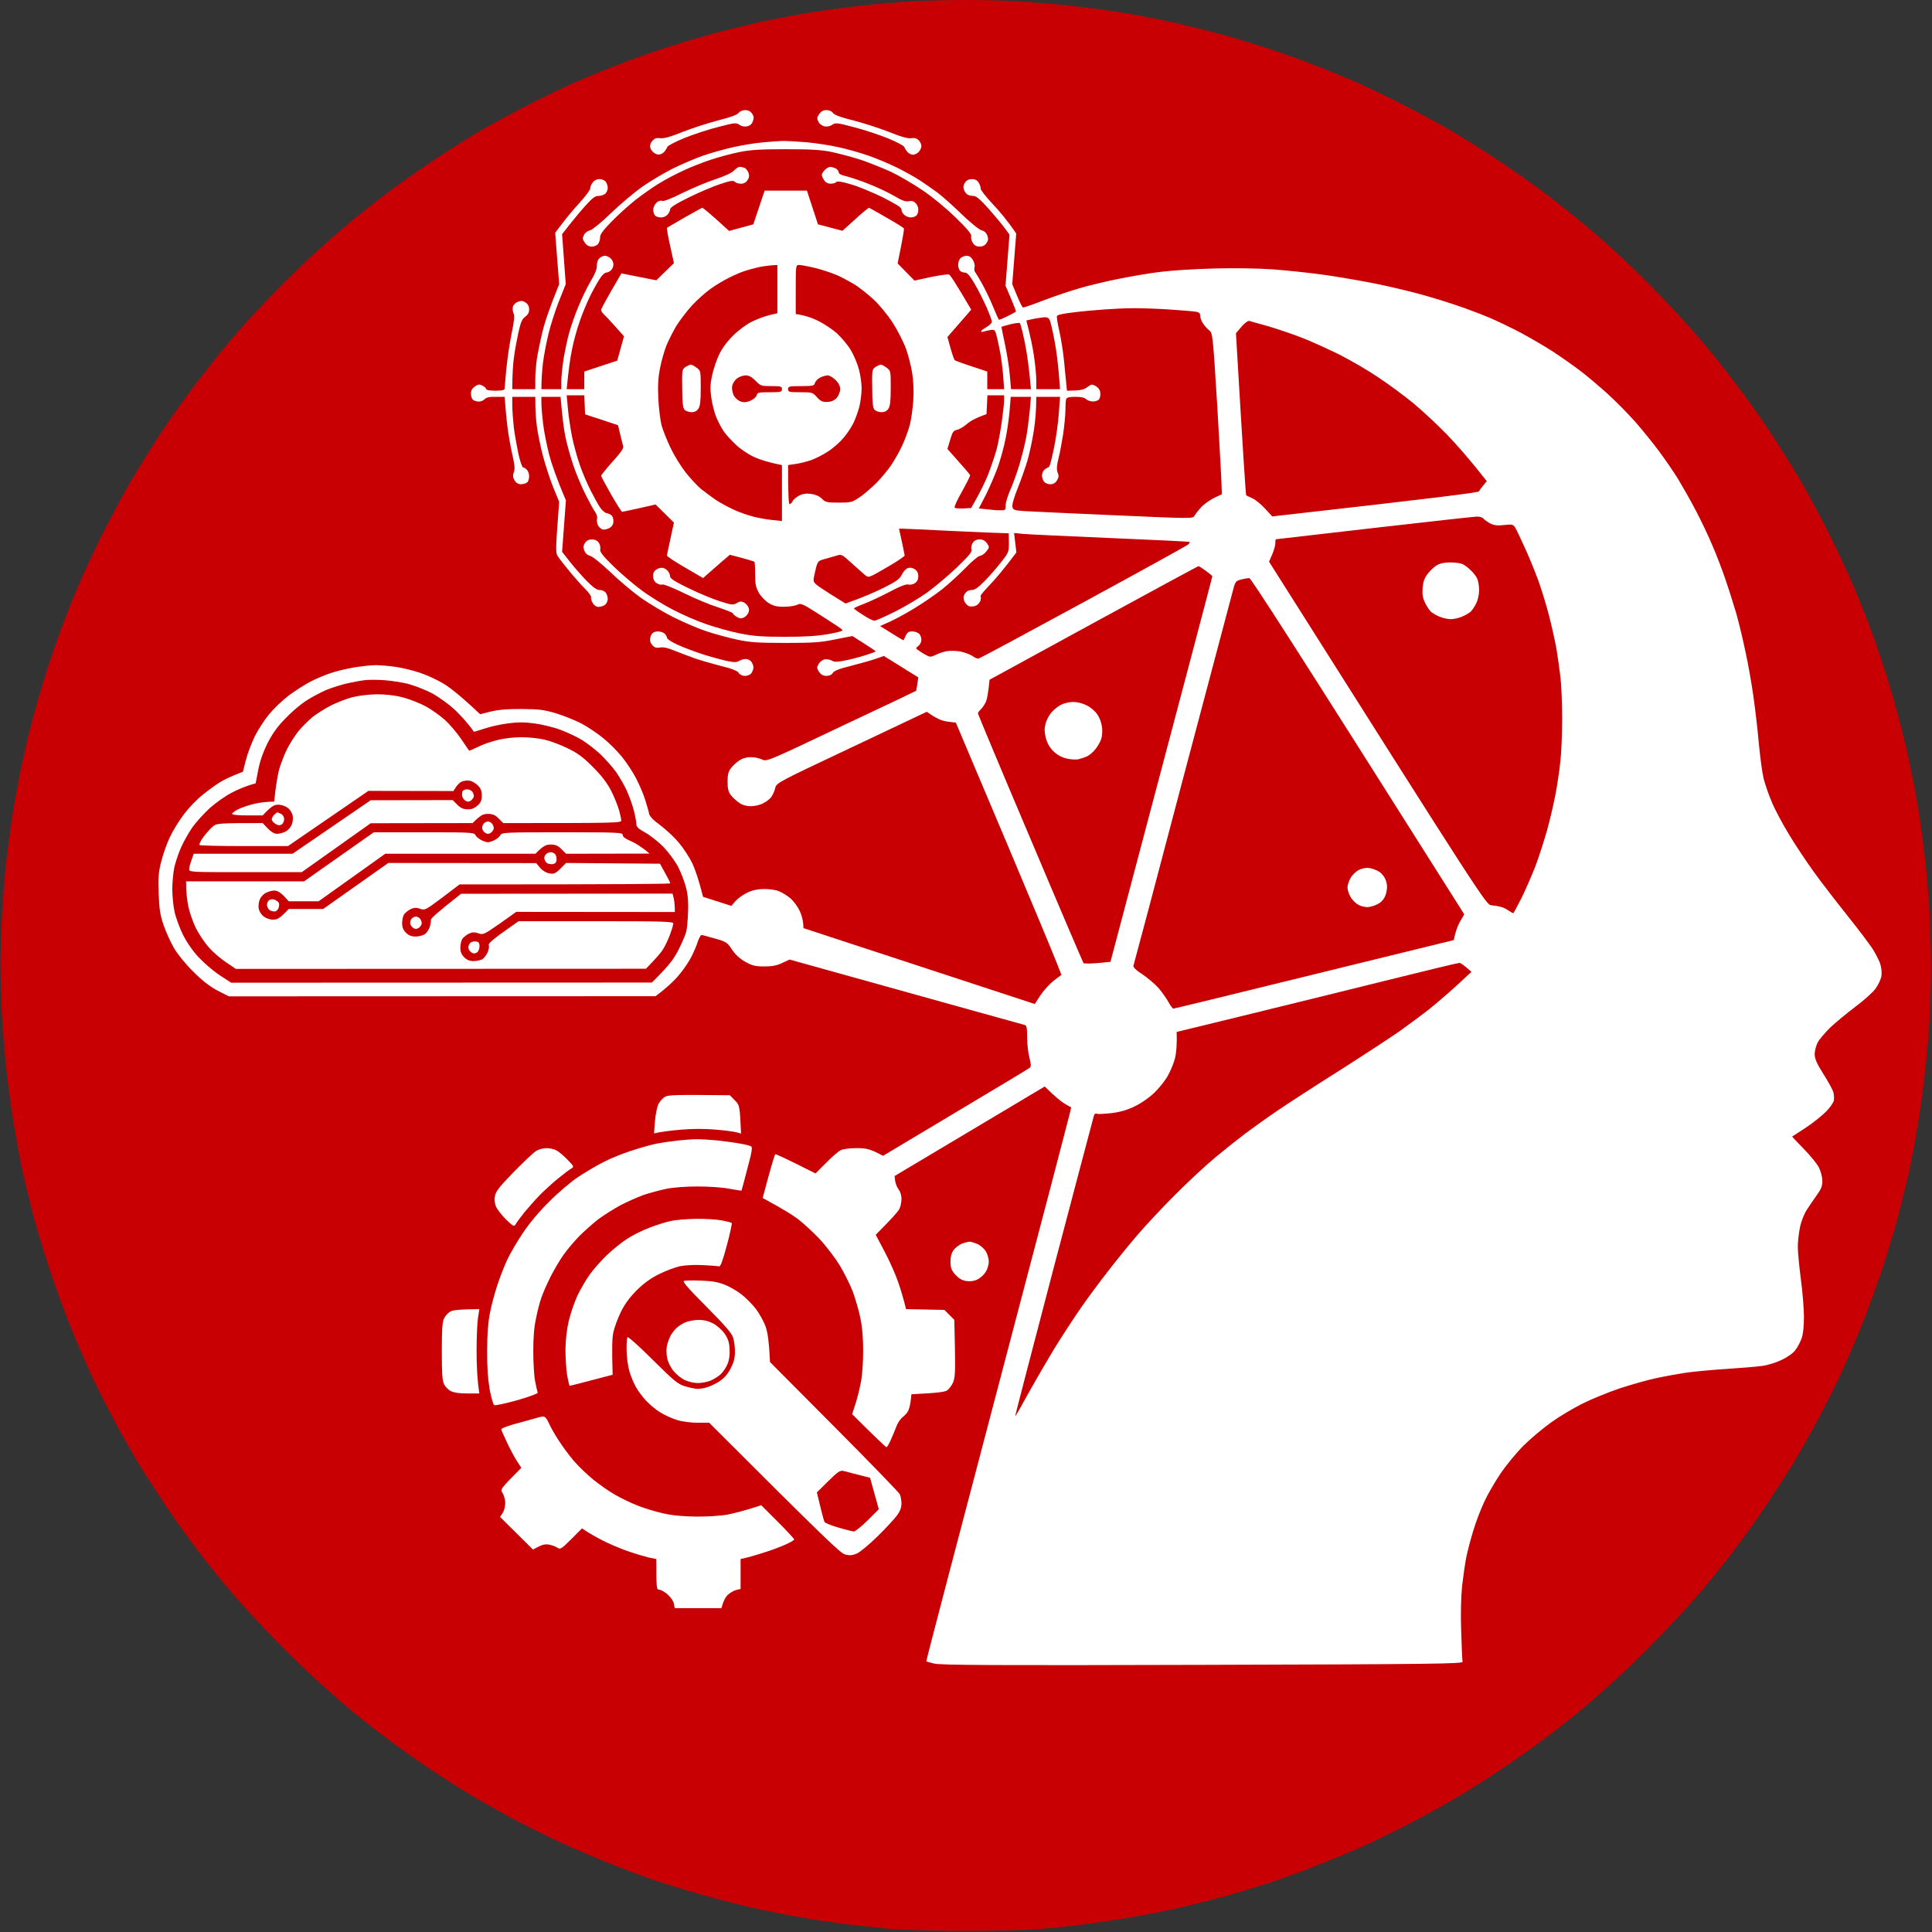 <svg xmlns="http://www.w3.org/2000/svg" width="401" height="401" viewBox="0 0 401 401" fill="none"><rect x="0" y="0" width="401" height="401" fill="#333333" stroke="none"/><path d="M178.36 1.214C181.699 0.864 186.47 0.45 189.014 0.291C191.558 0.164 196.265 0.005 199.509 0.005C202.752 -0.027 207.904 0.1 210.957 0.26C214.01 0.45 219.226 0.864 222.565 1.246C225.904 1.596 231.12 2.296 234.173 2.837C237.226 3.346 241.965 4.301 244.668 4.906C247.371 5.542 251.664 6.624 254.208 7.324C256.753 8.025 261.173 9.393 264.067 10.348C266.961 11.303 271.381 12.925 273.926 13.944C276.47 14.93 280.127 16.458 282.035 17.285C283.943 18.145 288.109 20.15 291.258 21.741C294.406 23.364 298.763 25.719 300.957 26.992C303.152 28.265 307.222 30.811 310.021 32.657C312.82 34.471 317.049 37.43 319.403 39.181C321.756 40.931 325.191 43.604 327.035 45.1C328.88 46.596 331.742 49.046 333.396 50.51C335.049 51.974 338.452 55.188 340.965 57.67C343.477 60.153 347.198 64.035 349.233 66.295C351.3 68.554 354.194 71.927 355.689 73.773C357.184 75.619 359.855 79.056 361.604 81.411C363.353 83.766 366.311 87.999 368.155 90.799C369.968 93.6 372.798 98.183 374.42 100.983C376.01 103.784 378.586 108.653 380.145 111.803C381.703 114.954 383.834 119.6 384.915 122.146C385.996 124.692 387.714 129.052 388.731 131.852C389.749 134.653 391.212 139.077 392.007 141.718C392.802 144.328 393.82 147.86 394.233 149.515C394.678 151.17 395.569 154.83 396.173 157.63C396.809 160.431 397.668 164.95 398.113 167.655C398.558 170.36 399.194 175.102 399.544 178.157C399.894 181.212 400.307 186.367 400.498 189.613C400.657 192.859 400.816 197.792 400.816 200.593C400.816 203.393 400.657 208.262 400.498 211.413C400.307 214.563 399.862 219.719 399.512 222.87C399.162 226.02 398.463 231.048 397.954 234.008C397.477 236.968 396.618 241.423 396.078 243.874C395.505 246.324 394.487 250.461 393.788 253.103C393.056 255.712 391.657 260.39 390.639 263.445C389.622 266.501 387.841 271.465 386.664 274.425C385.487 277.384 383.452 282.126 382.18 284.927C380.876 287.727 378.618 292.246 377.155 294.951C375.692 297.656 373.466 301.603 372.194 303.703C370.922 305.803 368.283 309.877 366.343 312.773C364.403 315.669 361.318 319.965 359.473 322.352C357.629 324.739 354.576 328.558 352.636 330.785C350.728 333.045 346.721 337.373 343.731 340.428C340.774 343.451 336.544 347.557 334.35 349.498C332.155 351.471 329.102 354.144 327.512 355.449C325.922 356.754 322.71 359.268 320.357 361.018C318.003 362.801 313.933 365.665 311.293 367.415C308.685 369.165 304.551 371.775 302.166 373.175C299.749 374.607 295.297 377.058 292.307 378.617C289.286 380.177 284.738 382.404 282.194 383.518C279.65 384.632 275.134 386.478 272.177 387.623C269.219 388.769 264.926 390.328 262.636 391.06C260.346 391.792 256.212 393.033 253.413 393.797C250.615 394.561 246.035 395.707 243.237 396.311C240.438 396.916 236.018 397.743 233.378 398.189C230.77 398.603 226.827 399.176 224.632 399.462C222.438 399.717 218.654 400.13 216.205 400.353C213.565 400.576 207.141 400.767 200.463 400.767C193.784 400.767 187.36 400.576 184.721 400.353C182.272 400.13 178.042 399.653 175.339 399.335C172.636 398.985 168.343 398.348 165.798 397.903C163.254 397.457 158.961 396.598 156.258 395.993C153.555 395.388 148.625 394.115 145.286 393.161C141.947 392.206 137.526 390.838 135.427 390.106C133.328 389.374 129.258 387.846 126.364 386.7C123.47 385.555 118.827 383.55 116.028 382.277C113.23 380.972 108.714 378.713 106.01 377.249C103.307 375.785 99.364 373.557 97.265 372.284C95.166 371.011 91.509 368.688 89.155 367.129C86.802 365.537 82.922 362.801 80.569 361.018C78.215 359.268 75.003 356.754 73.413 355.449C71.823 354.144 68.77 351.471 66.576 349.498C64.382 347.557 60.152 343.451 57.194 340.428C54.205 337.373 50.198 333.045 48.29 330.785C46.35 328.558 43.297 324.739 41.452 322.352C39.608 319.965 36.523 315.669 34.583 312.773C32.643 309.877 30.003 305.803 28.731 303.703C27.459 301.603 25.233 297.656 23.77 294.951C22.307 292.246 20.049 287.727 18.745 284.927C17.473 282.126 15.438 277.384 14.261 274.425C13.085 271.465 11.304 266.501 10.286 263.445C9.268 260.39 7.869 255.712 7.138 253.103C6.438 250.461 5.42 246.324 4.848 243.874C4.307 241.423 3.449 236.968 2.972 234.008C2.463 231.048 1.763 226.02 1.413 222.87C1.063 219.719 0.618 214.563 0.427 211.413C0.268 208.262 0.109 203.234 0.109 200.274C0.109 197.315 0.268 192.414 0.427 189.454C0.618 186.495 0.968 181.976 1.222 179.43C1.509 176.884 2.081 172.46 2.526 169.564C2.972 166.668 3.83 161.958 4.434 159.062C5.071 156.166 5.993 152.156 6.533 150.151C7.042 148.146 8.124 144.328 8.919 141.718C9.714 139.077 11.177 134.653 12.194 131.852C13.212 129.052 14.929 124.692 16.01 122.146C17.092 119.6 19.223 114.954 20.781 111.803C22.339 108.653 24.915 103.784 26.505 100.983C28.127 98.183 30.957 93.6 32.77 90.799C34.615 87.999 37.572 83.766 39.321 81.411C41.071 79.056 43.742 75.619 45.237 73.773C46.731 71.927 49.18 69.063 50.643 67.409C52.106 65.754 55.318 62.349 57.798 59.834C60.279 57.32 64.127 53.597 66.417 51.56C68.707 49.492 72.046 46.596 73.89 45.1C75.735 43.604 79.169 40.931 81.523 39.181C83.876 37.43 88.106 34.471 90.904 32.657C93.703 30.811 97.774 28.265 99.968 26.992C102.162 25.719 106.519 23.364 109.668 21.741C112.816 20.15 116.982 18.145 118.89 17.285C120.798 16.458 124.456 14.93 127 13.944C129.544 12.925 133.965 11.303 136.858 10.348C139.752 9.393 144.173 8.025 146.717 7.324C149.261 6.624 153.555 5.542 156.258 4.906C158.961 4.301 163.699 3.346 166.752 2.837C169.805 2.296 175.021 1.596 178.36 1.214Z" fill="#C90003"></path><path fill-rule="evenodd" clip-rule="evenodd" d="M154.668 22.855C155.304 22.855 155.781 23.109 156.099 23.586C156.481 24.128 156.513 24.477 156.258 25.178C156.067 25.75 155.654 26.101 155.05 26.228C154.509 26.323 153.937 26.228 153.46 25.91C152.824 25.432 152.506 25.464 149.198 26.323C147.226 26.801 144.046 27.851 142.138 28.615C140.23 29.378 138.608 30.238 138.513 30.492C138.417 30.747 138.131 31.224 137.845 31.543C137.559 31.861 137.05 32.084 136.7 32.084C136.35 32.084 135.809 31.829 135.491 31.511C135.173 31.224 134.919 30.683 134.919 30.333C134.919 29.983 135.173 29.442 135.491 29.124C135.905 28.71 136.35 28.583 137.018 28.678C137.686 28.806 139.085 28.424 141.629 27.405C143.633 26.61 147.004 25.528 149.071 24.987C151.583 24.35 153.014 23.841 153.301 23.427C153.555 23.109 154.127 22.855 154.668 22.855ZM171.523 22.855C172.096 22.855 172.636 23.077 172.891 23.459C173.145 23.841 174.481 24.35 177.089 24.987C179.188 25.528 182.559 26.61 184.562 27.405C187.106 28.424 188.506 28.806 189.173 28.678C189.841 28.583 190.286 28.71 190.7 29.124C191.018 29.442 191.241 29.983 191.241 30.333C191.241 30.683 190.986 31.224 190.668 31.543C190.382 31.861 189.841 32.115 189.491 32.115C189.142 32.115 188.633 31.861 188.347 31.543C188.06 31.224 187.774 30.747 187.679 30.492C187.583 30.238 186.025 29.41 184.212 28.678C182.4 27.946 179.219 26.896 177.184 26.387C173.718 25.464 173.368 25.432 172.732 25.91C172.255 26.228 171.682 26.323 171.142 26.228C170.633 26.132 170.06 25.687 169.87 25.273C169.52 24.605 169.551 24.35 170.029 23.682C170.41 23.109 170.855 22.855 171.523 22.855V22.855ZM162.46 29.251C163.35 29.251 165.64 29.378 167.548 29.538C169.456 29.729 172.414 30.174 174.067 30.556C175.721 30.906 178.52 31.702 180.269 32.306C182.018 32.911 184.689 34.057 186.248 34.82C187.774 35.584 189.841 36.73 190.859 37.398C191.845 38.035 193.53 39.212 194.58 39.976C195.629 40.772 197.919 42.808 199.668 44.527C201.513 46.277 203.23 47.677 203.739 47.805C204.279 47.932 204.725 48.314 204.915 48.855C205.17 49.555 205.138 49.905 204.756 50.446C204.438 50.934 203.961 51.178 203.325 51.178C202.657 51.178 202.244 50.955 201.894 50.382C201.64 49.937 201.481 49.332 201.576 49.014C201.703 48.632 200.813 47.55 198.332 45.131C196.233 43.095 193.53 40.867 191.4 39.435C189.491 38.162 186.629 36.475 185.039 35.712C183.449 34.98 180.682 33.866 178.838 33.229C176.993 32.624 174.226 31.893 172.636 31.543C170.41 31.097 168.311 30.97 163.096 30.97C157.88 30.97 155.781 31.097 153.555 31.543C151.965 31.861 149.325 32.561 147.672 33.102C146.018 33.643 143.378 34.661 141.788 35.425C140.198 36.157 137.908 37.366 136.7 38.13C135.491 38.862 133.329 40.39 131.93 41.472C130.53 42.586 128.304 44.59 126.937 45.991C125.156 47.805 124.52 48.696 124.551 49.269C124.583 49.714 124.361 50.319 124.138 50.637C123.884 50.955 123.279 51.21 122.802 51.178C122.23 51.178 121.721 50.892 121.371 50.351C120.894 49.682 120.862 49.428 121.212 48.759C121.403 48.346 121.976 47.9 122.484 47.805C122.961 47.677 124.838 46.15 126.841 44.209C128.781 42.363 131.643 39.944 133.202 38.83C134.792 37.716 137.559 36.062 139.403 35.107C141.248 34.184 144.173 32.911 145.923 32.306C147.672 31.702 150.534 30.906 152.283 30.524C154.032 30.142 156.672 29.697 158.166 29.569C159.661 29.41 161.601 29.283 162.46 29.251V29.251ZM153.555 34.629C153.809 34.629 154.255 34.725 154.573 34.852C154.859 35.011 155.209 35.457 155.368 35.902C155.559 36.475 155.495 36.921 155.145 37.398C154.859 37.876 154.35 38.13 153.809 38.13C153.301 38.13 152.728 37.971 152.537 37.748C152.219 37.398 151.615 37.494 149.516 38.194C148.053 38.671 145.127 39.912 142.997 40.962C140.23 42.331 139.085 43.063 139.085 43.445C139.085 43.763 138.831 44.272 138.513 44.59C138.226 44.909 137.622 45.163 137.177 45.131C136.732 45.131 136.191 44.972 135.968 44.749C135.746 44.527 135.587 43.986 135.587 43.54C135.555 43.095 135.873 42.458 136.223 42.108C136.636 41.694 137.082 41.567 137.431 41.694C137.781 41.822 139.276 41.249 141.629 40.071C143.633 39.085 146.718 37.78 148.467 37.207C150.407 36.571 151.933 35.871 152.347 35.393C152.728 34.98 153.269 34.629 153.555 34.629ZM172.318 34.629C172.573 34.629 173.082 34.789 173.431 34.948C173.781 35.107 174.067 35.489 174.067 35.743C174.067 36.062 174.608 36.348 175.594 36.571C176.421 36.762 178.52 37.462 180.269 38.162C182.018 38.83 184.403 39.976 185.612 40.676C187.233 41.631 187.965 41.917 188.633 41.758C189.237 41.631 189.65 41.758 190.064 42.172C190.382 42.49 190.636 43.095 190.604 43.54C190.604 43.986 190.445 44.527 190.223 44.718C190 44.941 189.491 45.131 189.014 45.131C188.569 45.131 187.965 44.877 187.647 44.559C187.329 44.272 187.074 43.763 187.106 43.445C187.106 43.063 185.993 42.363 183.226 40.962C181.064 39.912 178.106 38.671 176.612 38.257C174.703 37.685 173.813 37.557 173.59 37.78C173.431 37.971 172.891 38.13 172.414 38.13C171.841 38.13 171.364 37.876 171.046 37.398C170.792 37.016 170.569 36.507 170.569 36.284C170.569 36.093 170.855 35.616 171.205 35.266C171.555 34.916 172.064 34.629 172.318 34.629ZM124.392 37.175C124.87 37.144 125.474 37.398 125.728 37.716C125.951 38.035 126.173 38.639 126.142 39.085C126.11 39.53 125.855 40.071 125.506 40.294C125.188 40.517 124.583 40.676 124.138 40.676C123.534 40.644 122.866 41.185 121.435 42.776C120.385 43.954 118.891 45.736 116.665 48.6L117.428 58.975L116.029 62.476C115.265 64.385 114.279 67.472 113.834 69.318C113.389 71.164 112.88 73.869 112.689 75.364C112.53 76.86 112.371 78.674 112.371 80.775H116.506V79.088C116.506 78.197 116.728 76.064 116.983 74.41C117.269 72.755 117.778 70.304 118.159 68.999C118.509 67.695 119.368 65.244 120.067 63.589C120.735 61.935 121.88 59.58 122.612 58.339C123.502 56.874 123.915 55.792 123.884 55.156C123.852 54.615 124.043 53.947 124.392 53.629C124.679 53.31 125.219 53.087 125.569 53.087C125.919 53.087 126.46 53.342 126.778 53.66C127.096 53.947 127.35 54.52 127.318 54.901C127.318 55.315 127.096 55.856 126.809 56.111C126.555 56.365 126.078 56.588 125.792 56.588C125.506 56.588 124.87 57.193 124.424 57.957C123.947 58.688 123.057 60.28 122.453 61.521C121.848 62.762 120.894 65.022 120.354 66.613C119.781 68.204 119.05 70.845 118.732 72.5C118.382 74.155 118 76.701 117.619 80.775H121.276V77.115L128.113 74.855L129.513 69.795L127.668 67.727C126.65 66.581 125.569 65.435 125.283 65.181C124.997 64.926 124.742 64.512 124.774 64.29C124.774 64.099 125.728 62.285 128.972 56.747L136.223 58.179L139.88 54.615L139.085 50.987C138.64 49.014 138.354 47.327 138.449 47.264C138.544 47.2 140.135 46.277 142.011 45.195C143.919 44.113 145.573 43.19 145.732 43.127C145.891 43.095 147.195 44.145 151.329 47.932L156.354 46.563L158.707 39.562H167.484L169.774 46.563L174.862 47.9L177.534 45.481C178.997 44.145 180.269 43.095 180.396 43.127C180.491 43.158 182.145 44.081 184.053 45.195C185.961 46.277 187.583 47.295 187.615 47.423C187.679 47.582 187.424 49.237 186.311 54.679L189.809 58.243L193.149 57.511C194.993 57.129 196.71 56.906 196.965 56.97C197.219 57.066 198.364 58.752 201.576 64.258L200.94 65.022C200.59 65.435 199.477 66.708 196.647 69.954L197.283 72.246C197.633 73.519 198.046 74.664 198.173 74.76C198.301 74.887 199.859 75.46 204.915 77.115V80.775H208.414L208.223 78.133C208.127 76.701 207.841 74.537 207.619 73.296C207.396 72.055 207.046 70.463 206.855 69.7C206.537 68.49 206.442 68.363 205.615 68.49C205.138 68.586 204.502 68.713 204.184 68.809C203.898 68.904 203.643 68.904 203.643 68.745C203.643 68.618 204.152 68.236 204.756 67.886C205.392 67.536 205.87 67.026 205.87 66.772C205.87 66.517 205.361 65.149 204.756 63.749C204.12 62.348 203.039 60.152 202.276 58.88C201.322 57.225 200.749 56.588 200.304 56.588C199.954 56.588 199.477 56.429 199.255 56.206C199.032 55.983 198.873 55.411 198.873 54.901C198.873 54.424 199.096 53.819 199.382 53.565C199.636 53.31 200.209 53.087 200.654 53.087C201.163 53.087 201.608 53.406 201.926 53.947C202.244 54.456 202.371 55.124 202.276 55.474C202.18 55.824 202.212 56.27 202.371 56.429C202.498 56.588 203.166 57.67 203.802 58.816C204.438 59.962 205.488 62.094 206.092 63.589C206.696 65.085 207.269 66.326 207.332 66.358C207.396 66.422 208.223 66.072 209.113 65.626C210.036 65.149 210.831 64.735 210.862 64.671C210.926 64.608 210.449 63.367 208.7 59.293L209.527 48.696L208.636 47.486C208.159 46.786 206.665 45.004 205.297 43.445C203.58 41.504 202.626 40.676 202.117 40.676C201.735 40.676 201.195 40.581 200.877 40.421C200.59 40.294 200.241 39.849 200.082 39.403C199.891 38.83 199.954 38.385 200.304 37.876C200.622 37.409 201.099 37.175 201.735 37.175C202.403 37.175 202.816 37.398 203.166 37.971C203.421 38.416 203.58 38.958 203.548 39.148C203.484 39.371 204.597 40.803 205.997 42.299C207.428 43.795 209.113 45.8 210.926 48.473L210.099 58.975L211.085 61.362C211.626 62.666 212.166 63.78 212.325 63.812C212.453 63.876 214.361 63.208 216.587 62.348C218.845 61.489 222.248 60.343 224.156 59.802C226.064 59.23 229.721 58.37 232.265 57.861C234.809 57.352 238.657 56.684 240.852 56.429C243.046 56.143 248.039 55.824 251.983 55.729C256.339 55.602 261.205 55.697 264.385 55.92C267.279 56.143 272.145 56.652 275.198 57.097C278.251 57.543 282.831 58.338 285.375 58.848C287.919 59.357 291.831 60.28 294.12 60.884C296.41 61.489 300.099 62.603 302.389 63.398C304.679 64.162 307.732 65.34 309.226 65.976C310.721 66.613 313.583 67.981 315.587 69.031C317.59 70.113 320.675 71.895 322.424 73.041C324.173 74.187 326.686 75.969 327.99 76.956C329.294 77.942 331.806 80.074 333.555 81.634C335.304 83.225 337.944 85.898 339.438 87.585C340.933 89.303 343.127 92.008 344.304 93.6C345.513 95.223 347.294 97.8 348.279 99.392C349.233 100.983 350.951 103.974 352.032 106.075C353.145 108.175 354.703 111.485 355.498 113.394C356.325 115.304 357.534 118.486 358.17 120.396C358.838 122.305 359.824 125.487 360.396 127.397C360.937 129.306 361.795 132.902 362.304 135.353C362.845 137.803 363.544 141.813 363.894 144.264C364.244 146.714 364.785 151.138 365.039 154.129C365.325 157.121 365.771 160.462 366.057 161.608C366.343 162.754 367.074 164.886 367.71 166.382C368.315 167.877 369.905 170.869 371.241 173.065C372.544 175.26 374.93 178.825 376.488 180.989C378.046 183.153 381.195 187.226 383.453 190.059C385.71 192.859 388.032 195.978 388.668 196.933C389.272 197.887 389.972 199.256 390.226 199.956C390.481 200.688 390.608 201.77 390.513 202.502C390.417 203.234 389.877 204.38 389.272 205.207C388.7 206.003 386.792 207.689 385.043 208.994C383.325 210.299 380.972 212.24 379.859 213.29C378.778 214.372 377.569 215.773 377.251 216.409C376.933 217.077 376.647 218.159 376.647 218.796C376.647 219.719 377.06 220.705 378.428 222.869C379.445 224.461 380.368 226.147 380.527 226.688C380.654 227.229 380.718 227.993 380.622 228.439C380.527 228.884 379.795 229.934 378.968 230.762C378.11 231.621 376.233 233.117 374.739 234.103C373.244 235.09 372.004 235.886 371.972 235.886C371.94 235.917 373.021 237.063 374.389 238.463C375.756 239.864 377.188 241.614 377.537 242.346C377.919 243.11 378.237 244.319 378.237 245.051C378.269 246.133 378.014 246.769 377.124 248.011C376.52 248.87 375.566 250.238 375.057 251.034C374.516 251.829 373.88 253.421 373.626 254.598C373.371 255.807 373.149 257.653 373.149 258.735C373.149 259.849 373.435 262.872 373.785 265.514C374.135 268.123 374.421 271.656 374.421 273.311C374.421 275.252 374.262 276.843 373.944 277.766C373.658 278.562 373.085 279.676 372.64 280.217C372.226 280.821 371.018 281.681 369.873 282.222C368.792 282.763 366.979 283.335 365.834 283.495C364.689 283.654 361.318 283.94 358.361 284.131C355.403 284.322 351.555 284.672 349.838 284.927C348.152 285.181 345.354 285.69 343.636 286.072C341.951 286.422 338.612 287.377 336.258 288.141C333.905 288.936 330.375 290.369 328.467 291.323C326.559 292.278 323.601 294.028 321.979 295.206C320.325 296.383 317.749 298.547 316.223 300.043C314.728 301.539 312.566 304.18 311.389 305.931C310.212 307.681 308.686 310.322 308.018 311.818C307.318 313.314 306.301 315.955 305.792 317.705C305.251 319.456 304.583 321.97 304.329 323.275C304.074 324.58 303.693 327.253 303.47 329.162C303.248 331.326 303.152 334.922 303.279 338.55C303.375 341.796 303.502 344.661 303.566 344.915C303.661 345.329 297.428 345.424 249.597 345.552C206.665 345.679 195.216 345.615 193.944 345.297C193.053 345.074 192.322 344.883 192.258 344.82C192.195 344.788 198.968 318.915 207.301 287.313C215.633 255.712 222.407 229.871 222.343 229.839C222.279 229.839 221.675 229.489 220.976 229.075C220.276 228.661 219.067 227.707 216.841 225.511L185.675 244.096L185.802 245.115C185.866 245.656 186.184 246.451 186.534 246.897C186.884 247.374 187.138 248.201 187.106 248.87C187.106 249.538 186.915 250.461 186.661 250.938C186.407 251.448 185.198 252.848 181.763 256.285L183.608 259.785C184.626 261.695 185.898 264.559 186.438 266.15C186.979 267.742 187.551 269.619 188.06 271.72L196.011 271.879L198.078 273.947L198.205 279.93C198.301 284.863 198.205 286.072 197.792 286.995C197.506 287.6 196.965 288.332 196.583 288.586C196.106 288.905 194.707 289.127 189.173 289.382L189.014 290.814C188.919 291.61 188.665 292.533 188.474 292.883C188.315 293.233 187.774 293.806 187.329 294.156C186.884 294.506 186.311 295.365 186.057 296.065C185.802 296.765 185.262 298.006 184.912 298.834C184.53 299.693 184.149 300.361 183.99 300.361C183.862 300.361 182.209 298.834 176.866 293.519L177.534 291.451C177.915 290.305 178.424 288.268 178.679 286.9C178.965 285.499 179.156 282.699 179.156 280.376C179.156 277.671 178.965 275.379 178.551 273.47C178.233 271.879 177.502 269.46 176.993 268.06C176.453 266.66 175.244 264.241 174.322 262.681C173.368 261.122 171.491 258.64 170.06 257.112C168.629 255.617 166.594 253.739 165.513 252.943C164.463 252.148 162.396 250.875 158.294 248.647L159.502 244.192C160.17 241.741 160.806 239.673 160.901 239.577C160.997 239.482 162.905 240.341 169.265 243.555L171.428 241.391C172.604 240.182 173.972 239.004 174.449 238.75C174.99 238.495 176.294 238.304 177.788 238.304C179.824 238.304 180.523 238.431 183.29 239.895L198.301 230.921C206.569 225.988 213.502 221.819 213.725 221.628C214.043 221.342 214.011 220.896 213.661 219.528C213.407 218.573 213.184 216.664 213.184 215.295C213.184 213.227 213.089 212.813 212.612 212.718C212.325 212.654 201.226 209.567 163.891 199.16L162.364 199.861C161.251 200.402 160.297 200.593 158.643 200.593C156.767 200.593 156.131 200.433 154.7 199.638C153.523 198.969 152.665 198.174 151.933 197.092C150.947 195.596 150.756 195.469 148.403 194.801C147.036 194.387 145.763 194.069 145.604 194.069C145.445 194.069 145.096 194.673 144.841 195.405C144.619 196.169 144.014 197.569 143.537 198.524C143.06 199.479 141.947 201.165 141.025 202.247C140.135 203.361 138.64 204.825 136.064 206.766L47.495 206.798L45.173 205.621C43.583 204.761 42.057 203.616 40.149 201.706C38.527 200.115 36.873 198.078 36.11 196.774C35.41 195.564 34.424 193.4 33.947 192C33.248 189.931 33.057 188.722 32.93 185.476C32.802 182.135 32.898 181.052 33.47 178.793C33.852 177.297 34.647 175.006 35.283 173.701C35.887 172.396 37.223 170.264 38.209 168.959C39.195 167.655 40.944 165.841 42.089 164.949C43.233 164.027 44.792 162.881 45.587 162.404C46.382 161.894 47.781 161.194 50.421 160.176L51.025 157.789C51.343 156.484 52.202 154.257 52.87 152.856C53.569 151.456 54.905 149.387 55.859 148.242C56.813 147.096 58.626 145.346 59.93 144.359C61.233 143.373 63.301 142.068 64.509 141.431C65.718 140.827 67.626 140.031 68.707 139.681C69.82 139.299 71.951 138.79 73.477 138.535C75.036 138.281 77.039 138.058 77.93 138.058C78.852 138.058 80.728 138.217 82.064 138.408C83.431 138.599 85.689 139.14 87.089 139.617C88.488 140.063 90.714 141.081 92.018 141.877C93.322 142.641 95.58 144.391 99.65 148.242L101.94 147.669C103.594 147.287 105.438 147.128 108.396 147.16C111.926 147.192 112.944 147.319 115.392 148.051C116.983 148.528 119.336 149.483 120.64 150.151C121.944 150.851 123.979 152.188 125.156 153.174C126.364 154.129 128.113 155.88 129.067 157.057C130.053 158.266 131.389 160.303 132.057 161.608C132.725 162.913 133.583 164.918 133.933 166.063C134.283 167.209 134.665 168.482 134.728 168.927C134.855 169.437 135.65 170.296 137.082 171.314C138.258 172.205 140.007 173.828 140.898 174.91C141.82 175.992 143.092 177.934 143.696 179.175C144.269 180.448 145.032 182.548 145.923 186.144L151.806 188.022L152.665 187.004C153.173 186.463 154.255 185.667 155.145 185.253C156.226 184.744 157.339 184.521 158.643 184.521C159.693 184.521 161.092 184.712 161.728 184.999C162.396 185.253 163.445 185.953 164.113 186.494C164.749 187.067 165.608 188.245 166.021 189.136C166.403 189.995 166.753 191.141 166.753 192.636L185.58 198.81C195.947 202.216 206.76 205.748 214.774 208.389L215.951 206.575C216.619 205.589 217.795 204.284 218.59 203.648C219.385 203.043 220.117 202.47 220.276 202.375C220.403 202.247 215.537 190.441 198.396 149.992L196.647 149.769C195.502 149.61 194.453 149.228 192.354 147.733L176.771 155.116C161.41 162.372 161.188 162.467 160.901 163.549C160.774 164.154 160.392 164.981 160.106 165.395C159.82 165.809 159.057 166.413 158.389 166.732C157.753 167.082 156.608 167.336 155.845 167.336C154.986 167.336 154.127 167.113 153.428 166.636C152.824 166.222 152.029 165.49 151.679 165.013C151.17 164.345 151.011 163.645 151.011 162.244C151.011 160.844 151.17 160.144 151.679 159.476C152.029 158.998 152.824 158.266 153.428 157.853C154.127 157.375 154.986 157.153 155.845 157.153C156.608 157.153 157.626 157.375 158.166 157.63C159.12 158.107 159.279 158.044 174.608 150.756C183.163 146.746 190.159 143.404 190.159 143.373C190.191 143.341 190.286 142.704 190.604 140.604L183.449 136.149L181.541 136.817C180.491 137.167 178.202 137.803 176.453 138.249C174.226 138.79 173.145 139.236 172.859 139.649C172.636 140.063 172.127 140.286 171.523 140.286C170.855 140.286 170.41 140.031 169.997 139.458C169.52 138.694 169.488 138.535 169.933 137.772C170.219 137.326 170.792 136.912 171.205 136.849C171.65 136.785 172.286 136.912 172.636 137.103C173.113 137.422 173.718 137.422 175.18 137.135C176.23 136.944 178.138 136.467 179.41 136.053C180.682 135.671 181.732 135.289 181.732 135.194C181.732 135.098 180.65 134.366 176.93 132.011L173.336 132.712C170.283 133.348 168.788 133.444 162.937 133.444C157.117 133.444 155.622 133.316 152.919 132.743C151.17 132.361 148.371 131.598 146.718 131.057C145.064 130.516 141.979 129.211 139.88 128.161C137.781 127.11 134.728 125.297 133.074 124.119C131.421 122.942 128.559 120.555 126.714 118.773C124.806 116.959 122.961 115.463 122.453 115.367C121.912 115.208 121.467 114.826 121.276 114.254C121.021 113.585 121.053 113.235 121.435 112.662C121.753 112.196 122.23 111.962 122.866 111.962C123.502 111.962 123.979 112.196 124.297 112.662C124.551 113.076 124.679 113.681 124.583 114.031C124.456 114.508 125.092 115.336 127.223 117.436C128.749 118.932 131.389 121.191 133.043 122.432C134.696 123.673 137.718 125.551 139.721 126.569C141.725 127.62 144.873 128.988 146.718 129.593C148.562 130.229 151.647 131.089 153.555 131.47C156.417 132.043 158.135 132.171 162.937 132.171C167.262 132.171 169.647 132.011 172 131.598C174.672 131.089 175.117 130.929 174.703 130.611C174.449 130.357 172.445 129.052 170.251 127.652C166.53 125.265 166.212 125.137 165.481 125.519C165.036 125.742 163.827 125.933 162.778 125.933C161.347 125.965 160.551 125.774 159.597 125.201C158.866 124.756 157.976 123.833 157.53 123.069C156.862 121.923 156.735 121.255 156.735 119.218C156.735 117.881 156.672 116.704 156.576 116.609C156.481 116.513 155.304 116.131 151.488 115.145L149.739 116.64C148.753 117.5 147.513 118.582 145.923 119.982L142.17 117.786C140.103 116.609 138.417 115.463 138.417 115.304C138.449 115.145 138.767 113.522 139.88 108.462L136.064 104.706L132.725 105.47C130.88 105.884 129.29 106.202 129.131 106.234C129.004 106.234 127.986 104.611 126.841 102.638C125.728 100.696 124.774 98.914 124.774 98.755C124.774 98.596 125.855 97.259 127.159 95.796C128.813 93.981 129.481 93.027 129.354 92.613C129.258 92.327 128.972 91.213 128.272 88.253L121.435 85.994L121.276 82.047H117.619L117.873 84.816C118 86.376 118.414 88.985 118.732 90.64C119.082 92.295 119.781 94.936 120.354 96.528C120.894 98.119 121.912 100.474 122.58 101.778C123.248 103.083 124.106 104.674 124.52 105.279C124.933 105.884 125.537 106.457 125.887 106.488C126.237 106.552 126.714 106.775 126.937 106.966C127.159 107.189 127.35 107.73 127.318 108.207C127.318 108.801 127.053 109.257 126.523 109.575C126.078 109.83 125.442 109.989 125.092 109.894C124.742 109.798 124.297 109.416 124.106 109.003C123.915 108.621 123.82 108.016 123.915 107.666C124.011 107.316 123.852 106.679 123.502 106.234C123.184 105.788 122.294 104.165 121.498 102.574C120.703 100.983 119.527 98.214 118.923 96.368C118.318 94.522 117.587 91.913 117.332 90.544C117.046 89.208 116.728 86.789 116.347 82.366H112.371V83.702C112.371 84.466 112.53 86.344 112.721 87.935C112.912 89.526 113.484 92.39 113.961 94.3C114.47 96.209 115.456 99.169 117.46 103.847L116.665 114.54L118.35 116.672C119.272 117.85 120.862 119.632 121.848 120.65C123.12 121.923 123.884 122.464 124.456 122.464C124.901 122.432 125.474 122.687 125.728 123.005C125.951 123.323 126.173 123.928 126.142 124.374C126.11 124.819 125.855 125.36 125.506 125.583C125.188 125.806 124.615 125.965 124.202 125.965C123.788 125.965 123.311 125.647 123.025 125.169C122.771 124.724 122.612 124.183 122.675 123.96C122.771 123.769 122.166 122.942 121.371 122.146C120.576 121.35 119.113 119.695 118.127 118.486C117.11 117.245 116.06 115.908 115.774 115.463C115.297 114.731 115.297 114.158 116.06 104.165L114.82 101.142C114.152 99.487 113.198 96.528 112.689 94.618C112.18 92.709 111.64 90.004 111.449 88.635C111.258 87.299 111.099 85.325 111.099 82.366H106.329V84.18C106.329 85.198 106.488 87.235 106.647 88.731C106.838 90.226 107.283 92.677 107.601 94.204C107.951 95.764 108.396 97.005 108.555 97.005C108.714 97.005 109.096 97.228 109.35 97.482C109.604 97.737 109.827 98.341 109.827 98.819C109.827 99.328 109.668 99.901 109.445 100.092C109.223 100.315 108.65 100.505 108.173 100.505C107.569 100.505 107.124 100.251 106.806 99.71C106.456 99.105 106.392 98.723 106.647 98.023C106.901 97.387 106.838 96.528 106.361 94.459C106.011 92.963 105.597 90.608 105.407 89.208C105.216 87.808 104.993 85.707 104.739 82.366H102.894C101.622 82.334 100.923 82.493 100.604 82.843C100.35 83.129 99.778 83.352 99.332 83.352C98.887 83.32 98.347 83.161 98.124 82.939C97.901 82.716 97.742 82.143 97.742 81.634C97.742 81.061 98.028 80.584 98.569 80.202C99.237 79.756 99.491 79.724 100.159 80.043C100.573 80.265 100.923 80.615 100.923 80.775C100.923 80.965 101.781 81.093 102.831 81.093C104.135 81.093 104.739 80.965 104.739 80.679C104.739 80.488 104.898 78.642 105.089 76.637C105.279 74.632 105.756 71.323 106.17 69.318C106.742 66.581 106.838 65.499 106.583 65.022C106.424 64.671 106.361 64.067 106.456 63.653C106.551 63.271 107.029 62.794 107.506 62.635C108.205 62.38 108.555 62.412 109.096 62.794C109.583 63.112 109.827 63.589 109.827 64.226C109.827 64.894 109.573 65.34 109.032 65.722C108.396 66.167 108.078 66.835 107.601 68.999C107.283 70.495 106.838 72.818 106.679 74.155C106.488 75.523 106.329 77.56 106.329 80.775H111.099V78.77C111.099 77.688 111.258 75.778 111.417 74.569C111.608 73.328 112.117 70.845 112.562 68.999C112.976 67.154 113.961 64.162 116.06 58.975L115.233 48.314L116.728 46.341C117.587 45.227 119.209 43.254 120.417 41.949C121.594 40.644 122.548 39.339 122.516 39.085C122.484 38.798 122.707 38.257 123.025 37.876C123.311 37.462 123.884 37.175 124.392 37.175V37.175ZM137.654 117.881C138.004 117.977 138.481 118.295 138.703 118.613C138.926 118.9 139.085 119.377 139.085 119.664C139.085 120.077 140.198 120.777 142.965 122.114C145.127 123.164 148.053 124.374 149.484 124.819C151.901 125.583 152.188 125.615 152.919 125.169C153.491 124.819 153.873 124.787 154.35 125.01C154.7 125.169 155.145 125.615 155.304 125.965C155.516 126.389 155.516 126.813 155.304 127.238C155.145 127.588 154.7 128.033 154.35 128.193C153.873 128.415 153.491 128.383 152.919 128.033C152.474 127.779 152.124 127.461 152.124 127.301C152.124 127.174 150.756 126.633 149.039 126.06C147.322 125.519 144.142 124.183 141.947 123.101C139.753 122.019 137.749 121.223 137.495 121.318C137.241 121.446 136.7 121.287 136.286 121.032C135.841 120.746 135.555 120.205 135.555 119.632C135.523 118.964 135.714 118.55 136.255 118.2C136.668 117.913 137.272 117.786 137.654 117.881V117.881ZM136.541 131.057C137.082 131.057 137.718 131.279 137.972 131.534C138.226 131.789 138.449 132.202 138.449 132.393C138.417 132.616 139.403 133.253 140.58 133.794C141.756 134.335 144.11 135.226 145.763 135.767C147.417 136.308 149.675 136.912 150.788 137.167C152.378 137.485 152.887 137.517 153.396 137.167C153.746 136.976 154.35 136.785 154.732 136.785C155.145 136.753 155.686 137.008 155.94 137.326C156.163 137.644 156.385 138.185 156.385 138.535C156.385 138.885 156.163 139.426 155.94 139.745C155.686 140.063 155.082 140.318 154.573 140.286C154.064 140.286 153.555 140.031 153.301 139.649C153.046 139.236 151.965 138.79 149.739 138.249C147.99 137.803 145.541 137.103 144.332 136.69C143.124 136.276 141.184 135.512 140.039 135.067C138.608 134.462 137.686 134.271 137.018 134.398C136.318 134.526 135.905 134.43 135.491 134.016C135.173 133.698 134.919 133.189 134.919 132.871C134.887 132.552 135.046 132.011 135.237 131.661C135.46 131.279 135.937 131.057 136.541 131.057ZM151.488 227.325L152.506 228.375C153.523 229.362 153.555 229.521 153.809 235.281L152.887 235.026C152.378 234.867 150.375 234.613 148.467 234.453C146.145 234.263 143.696 234.263 141.152 234.485C139.053 234.676 136.986 234.931 135.746 235.249L135.937 232.703C136.064 231.335 136.382 229.712 136.668 229.139C136.954 228.598 137.559 227.898 138.036 227.643C138.767 227.261 140.135 227.198 151.488 227.325V227.325ZM144.491 236.458C145.286 236.427 147.29 236.554 148.944 236.713C150.597 236.904 152.76 237.19 153.714 237.381C154.668 237.54 155.654 237.795 155.877 237.922C156.226 238.113 156.067 239.068 155.113 242.6C154.477 245.051 153.937 247.088 153.905 247.119C153.873 247.151 152.76 246.992 151.392 246.738C150.025 246.451 147.131 246.26 144.809 246.26C142.297 246.26 139.721 246.451 138.195 246.769C136.859 247.056 134.728 247.629 133.52 248.042C132.311 248.488 130.149 249.443 128.749 250.175C127.35 250.938 125.283 252.243 124.138 253.102C122.993 253.993 121.244 255.553 120.195 256.603C119.177 257.653 117.714 259.372 116.983 260.422C116.219 261.472 115.011 263.541 114.248 265.036C113.516 266.532 112.657 268.442 112.371 269.333C112.053 270.192 111.544 272.133 111.258 273.629C110.845 275.443 110.686 277.671 110.686 280.471C110.686 282.763 110.845 285.531 111.067 286.677C111.29 287.823 111.544 288.905 111.608 289.064C111.703 289.223 109.795 289.923 107.378 290.623C104.961 291.291 102.799 291.769 102.576 291.641C102.385 291.546 101.94 290.05 101.622 288.332C101.272 286.231 101.082 283.685 101.113 280.312C101.113 276.907 101.304 274.488 101.686 272.515C102.004 270.924 102.672 268.378 103.212 266.787C103.721 265.196 104.643 262.841 105.248 261.536C105.852 260.231 107.315 257.717 108.491 255.967C109.795 253.993 111.862 251.511 113.961 249.443C115.806 247.565 118.509 245.274 120.004 244.287C121.498 243.301 123.852 241.9 125.251 241.2C126.65 240.468 129.29 239.386 131.135 238.813C132.979 238.209 135.269 237.572 136.223 237.381C137.177 237.19 139.117 236.904 140.516 236.745C141.915 236.586 143.696 236.458 144.491 236.458V236.458ZM113.389 238.304C114.057 238.304 114.979 238.495 115.456 238.75C115.965 239.004 116.983 239.864 117.778 240.691C119.145 242.091 119.177 242.187 118.573 242.537C118.223 242.728 116.919 243.714 115.71 244.701C114.502 245.719 112.753 247.279 111.862 248.233C110.972 249.156 109.604 250.716 108.809 251.67C108.046 252.625 107.251 253.707 107.06 254.057C106.71 254.662 106.583 254.598 105.025 253.102C104.135 252.211 103.212 251.034 102.958 250.461C102.672 249.825 102.576 248.997 102.735 248.233C102.894 247.279 103.626 246.356 106.615 243.269C108.65 241.2 110.718 239.227 111.258 238.909C111.799 238.559 112.753 238.304 113.389 238.304V238.304ZM144.491 252.975C146.336 252.943 148.689 253.102 149.739 253.293C150.788 253.484 151.742 253.739 151.87 253.834C151.965 253.962 151.52 256.062 150.852 258.513C149.993 261.727 149.548 262.936 149.23 262.841C148.976 262.777 147.513 262.65 145.923 262.586C144.173 262.491 142.297 262.586 141.152 262.809C140.103 263.032 138.099 263.795 136.7 264.495C134.951 265.387 133.52 266.437 132.089 267.869C130.657 269.333 129.64 270.701 128.845 272.356C128.209 273.661 127.509 275.538 127.318 276.493C127.064 277.543 126.968 279.644 127.159 285.34L122.771 286.486C120.385 287.122 118.35 287.632 118.255 287.632C118.159 287.632 117.937 286.677 117.714 285.468C117.523 284.29 117.364 281.903 117.364 280.153C117.396 278.053 117.619 276.016 118.064 274.106C118.445 272.515 119.272 270.16 119.877 268.855C120.513 267.551 121.626 265.609 122.389 264.559C123.12 263.509 124.742 261.695 125.919 260.549C127.127 259.404 129.036 257.844 130.18 257.112C131.325 256.38 133.392 255.33 134.792 254.821C136.191 254.28 138.195 253.643 139.244 253.421C140.294 253.198 142.647 253.007 144.491 252.975V252.975ZM201.163 257.717C201.481 257.717 202.244 257.94 202.848 258.194C203.453 258.449 204.248 259.149 204.597 259.69C204.947 260.263 205.233 261.249 205.233 261.854C205.233 262.459 204.947 263.445 204.597 263.986C204.248 264.559 203.484 265.259 202.912 265.546C202.233 265.885 201.47 266.002 200.622 265.896C199.7 265.768 199.064 265.387 198.301 264.591C197.474 263.636 197.283 263.191 197.283 261.918C197.251 260.931 197.474 260.104 197.887 259.499C198.237 259.022 199 258.417 199.573 258.162C200.145 257.94 200.877 257.749 201.163 257.717ZM145.445 265.8C147.672 265.864 148.944 266.087 150.375 266.628C151.424 267.041 153.046 267.964 153.937 268.696C154.859 269.396 156.195 270.765 156.926 271.72C157.626 272.674 158.516 274.265 158.866 275.22C159.279 276.334 159.597 278.021 159.82 282.699L173.113 296.065C180.428 303.416 186.566 309.749 186.756 310.131C186.947 310.545 187.106 311.404 187.106 312.041C187.106 312.868 186.852 313.632 186.184 314.523C185.675 315.223 183.862 317.196 182.145 318.883C180.396 320.602 178.456 322.193 177.788 322.479C176.898 322.829 176.325 322.893 175.403 322.638C174.449 322.384 171.873 319.965 147.195 295.301H144.809C143.378 295.301 141.661 295.079 140.516 294.728C139.467 294.41 137.877 293.678 137.018 293.137C136.127 292.596 134.855 291.514 134.124 290.75C133.424 290.018 132.47 288.745 132.025 287.95C131.548 287.154 130.944 285.659 130.626 284.608C130.339 283.558 130.053 281.617 130.053 280.248C130.021 278.912 130.117 277.703 130.244 277.543C130.403 277.416 132.756 279.516 135.491 282.253C140.039 286.741 140.675 287.282 142.265 287.759C143.219 288.045 144.364 288.268 144.809 288.268C145.255 288.268 146.113 288.141 146.718 287.95C147.322 287.791 148.467 287.25 149.262 286.741C150.248 286.104 150.979 285.308 151.615 284.099C152.283 282.826 152.537 281.935 152.537 280.63C152.569 279.676 152.378 278.307 152.156 277.607C151.838 276.652 150.438 275.061 146.59 271.179C142.965 267.551 141.597 265.991 141.947 265.864C142.202 265.768 143.792 265.737 145.445 265.8V265.8ZM99.491 271.72L99.205 273.565C99.046 274.552 98.919 277.671 98.919 280.471C98.919 283.272 99.046 286.391 99.491 289.223H97.011C95.453 289.223 94.212 289.064 93.608 288.745C93.067 288.491 92.431 287.854 92.177 287.313C91.795 286.581 91.7 285.054 91.7 280.471C91.7 275.889 91.795 274.361 92.177 273.629C92.431 273.088 93.036 272.452 93.513 272.197C94.085 271.911 95.357 271.751 99.491 271.72V271.72ZM144.968 273.947C146.05 273.947 147.004 274.17 147.99 274.679C148.785 275.093 149.834 276.016 150.375 276.78C151.106 277.83 151.361 278.594 151.424 279.962C151.52 281.076 151.361 282.222 151.043 283.017C150.788 283.717 150.152 284.672 149.675 285.149C149.198 285.627 148.212 286.231 147.513 286.55C146.813 286.836 145.604 287.059 144.809 287.059C144.014 287.059 142.806 286.772 142.106 286.422C141.407 286.104 140.357 285.245 139.817 284.577C139.212 283.876 138.64 282.699 138.481 281.903C138.29 281.108 138.29 279.962 138.417 279.357C138.544 278.753 138.894 277.83 139.149 277.289C139.435 276.748 140.007 276.016 140.421 275.634C140.802 275.252 141.661 274.711 142.265 274.456C142.87 274.202 144.078 273.979 144.968 273.947V273.947ZM112.753 294.028C113.135 293.996 113.516 294.474 113.898 295.333C114.216 296.097 115.138 297.72 115.933 298.929C116.696 300.139 118.127 302.08 119.082 303.194C120.036 304.308 121.88 306.09 123.184 307.14C124.488 308.19 126.491 309.59 127.636 310.227C128.781 310.895 130.848 311.913 132.248 312.455C133.647 313.027 136.064 313.759 137.654 314.109C139.594 314.555 141.788 314.746 144.491 314.778C146.686 314.809 149.548 314.619 150.852 314.396C152.156 314.141 154.318 313.632 158.007 312.423L161.442 315.86C163.318 317.737 164.845 319.392 164.845 319.519C164.845 319.679 164.018 320.156 163 320.601C162.014 321.047 159.915 321.843 158.325 322.32C156.735 322.829 155.082 323.307 153.714 323.593V329.799L152.76 330.021C152.251 330.181 151.456 330.626 151.011 331.072C150.566 331.517 150.12 332.313 149.739 333.777H140.039L139.88 332.886C139.816 332.408 139.244 331.549 138.608 330.976C138.004 330.435 137.209 329.958 136.859 329.958C136.255 329.958 136.223 329.735 136.223 323.593L134.537 323.243C133.647 323.02 131.675 322.447 130.18 321.906C128.686 321.397 126.396 320.411 125.092 319.742C123.788 319.074 122.294 318.247 120.799 317.228L118.573 319.456C116.537 321.493 116.283 321.652 115.71 321.238C115.361 321.015 114.566 320.697 113.961 320.601C113.135 320.442 112.562 320.538 110.622 321.62L103.785 314.841L104.325 314.046C104.612 313.6 104.866 312.677 104.866 311.977C104.866 311.277 104.612 310.354 104.325 309.909C103.785 309.113 103.816 309.081 108.205 304.658L107.378 303.385C106.901 302.684 105.979 300.966 105.311 299.566C104.643 298.165 104.071 296.861 104.039 296.67C104.039 296.447 105.661 295.842 107.792 295.301C109.859 294.728 111.735 294.219 111.894 294.156C112.053 294.092 112.467 294.028 112.753 294.028V294.028Z" fill="white"></path><path fill-rule="evenodd" clip-rule="evenodd" d="M161.346 54.997V65.022L159.693 65.404C158.77 65.626 157.148 66.231 156.099 66.74C155.05 67.249 153.332 68.49 152.283 69.541C151.074 70.686 149.961 72.15 149.325 73.455C148.753 74.601 148.085 76.606 147.799 77.91C147.385 79.852 147.385 80.743 147.64 82.589C147.83 83.862 148.276 85.676 148.657 86.567C149.039 87.49 149.739 88.826 150.216 89.526C150.693 90.226 151.838 91.468 152.728 92.295C153.618 93.154 155.24 94.236 156.353 94.777C157.435 95.287 159.216 95.923 162.3 96.528V108.143L160.488 107.952C159.47 107.857 157.721 107.571 156.576 107.284C155.431 107.03 153.491 106.329 152.283 105.788C151.074 105.216 149.357 104.293 148.466 103.688C147.608 103.083 146.272 102.097 145.509 101.492C144.746 100.856 143.346 99.36 142.36 98.119C141.375 96.878 139.975 94.618 139.212 93.027C138.449 91.436 137.59 89.303 137.304 88.253C137.05 87.203 136.732 84.689 136.636 82.684C136.509 79.915 136.604 78.356 137.018 76.319C137.304 74.823 137.908 72.755 138.322 71.705C138.767 70.655 139.657 68.872 140.325 67.727C141.025 66.581 142.488 64.672 143.569 63.462C144.682 62.253 146.463 60.662 147.512 59.93C148.562 59.166 150.279 58.148 151.329 57.639C152.378 57.097 153.809 56.493 154.509 56.27C155.209 56.015 156.576 55.665 157.53 55.443C158.484 55.252 159.756 55.061 161.346 54.997V54.997ZM165.894 54.997C166.276 54.997 167.77 55.283 169.233 55.634C170.664 55.984 172.732 56.684 173.845 57.161C174.926 57.67 176.611 58.561 177.565 59.166C178.519 59.803 180.237 61.139 181.35 62.189C182.463 63.208 184.212 65.34 185.262 66.931C186.279 68.522 187.519 70.941 188.028 72.341C188.537 73.742 189.11 76.033 189.332 77.433C189.587 79.056 189.682 81.156 189.555 83.162C189.428 84.912 189.11 87.203 188.823 88.253C188.537 89.303 187.869 91.149 187.297 92.391C186.724 93.632 185.707 95.477 184.975 96.528C184.276 97.578 182.845 99.296 181.827 100.315C180.777 101.333 179.251 102.67 178.36 103.243C176.866 104.261 176.611 104.325 174.067 104.325C171.618 104.325 171.3 104.229 170.569 103.497C170.06 102.988 169.265 102.638 168.343 102.511C167.357 102.383 166.594 102.479 165.894 102.861C165.322 103.147 164.686 103.656 164.527 104.006C164.368 104.356 164.05 104.643 163.891 104.643C163.7 104.643 163.572 103.083 163.572 96.528L165.067 96.305C165.926 96.209 167.389 95.828 168.343 95.509C169.297 95.159 170.951 94.332 171.968 93.632C173.018 92.963 174.449 91.659 175.148 90.799C175.88 89.94 176.77 88.572 177.152 87.776C177.534 86.98 178.074 85.485 178.36 84.434C178.615 83.384 178.838 81.666 178.838 80.615C178.838 79.565 178.583 77.783 178.265 76.638C177.979 75.492 177.216 73.742 176.611 72.691C176.007 71.673 174.703 70.114 173.749 69.222C172.795 68.363 170.982 67.154 169.774 66.581C168.565 65.976 167.007 65.435 165.163 65.181V60.089C165.163 55.029 165.163 54.997 165.894 54.997ZM235.127 63.971C236.622 63.94 239.993 64.067 242.601 64.226C245.24 64.417 247.753 64.608 248.262 64.703C248.898 64.831 249.12 65.053 249.12 65.594C249.12 65.976 249.375 66.677 249.693 67.122C249.979 67.599 250.583 68.236 250.965 68.554C251.696 69.159 251.728 69.318 252.65 84.275C253.127 92.581 253.572 100.124 253.604 102.574L251.951 103.37C251.06 103.815 249.852 104.675 249.311 105.279C248.739 105.884 248.134 106.68 247.944 107.03C247.562 107.666 247.562 107.666 231.088 106.934C222.025 106.552 213.661 106.139 212.484 106.075C210.576 105.948 210.29 105.82 210.131 105.216C210.035 104.77 210.449 103.243 211.244 101.301C211.944 99.551 212.866 96.909 213.311 95.414C213.724 93.918 214.297 91.213 214.583 89.367C214.869 87.521 215.092 85.198 215.092 82.366H220.021L219.767 85.771C219.64 87.68 219.194 90.927 218.749 93.027C218.336 95.127 217.859 96.878 217.732 96.909C217.604 96.973 217.223 97.164 216.905 97.387C216.555 97.61 216.3 98.151 216.269 98.596C216.237 99.042 216.459 99.646 216.682 99.965C216.936 100.283 217.541 100.537 218.05 100.506C218.622 100.506 219.067 100.24 219.385 99.71C219.767 99.105 219.799 98.724 219.512 98.055C219.29 97.387 219.322 96.687 219.671 95.255C219.958 94.204 220.371 91.913 220.657 90.163C220.912 88.412 221.134 86.153 221.134 85.166C221.134 84.148 221.198 83.098 221.293 82.843C221.421 82.493 221.929 82.366 223.201 82.366C224.346 82.366 225.11 82.525 225.428 82.843C225.682 83.098 226.286 83.321 226.795 83.321C227.272 83.352 227.845 83.162 228.067 82.939C228.29 82.716 228.417 82.111 228.385 81.57C228.322 80.934 228.004 80.488 227.431 80.138C226.636 79.693 226.509 79.725 225.618 80.393C224.887 80.902 224.187 81.093 221.452 81.093L221.325 79.756C221.23 78.993 221.039 76.797 220.848 74.887C220.657 72.978 220.212 70.177 219.862 68.681C219.512 67.186 219.29 65.785 219.385 65.594C219.481 65.34 220.816 65.053 222.82 64.831C224.601 64.608 227.495 64.353 229.244 64.226C230.993 64.099 233.633 63.971 235.127 63.971V63.971ZM216.777 65.849C217.382 65.817 217.731 66.008 217.922 66.549C218.081 66.931 218.527 68.841 218.876 70.75C219.258 72.659 219.671 75.715 220.021 80.775H215.092V78.961C215.092 77.942 214.869 75.683 214.615 73.933C214.36 72.182 213.883 69.795 213.025 66.517L214.456 66.199C215.251 66.04 216.269 65.881 216.777 65.849V65.849ZM259.297 66.613C259.551 66.677 261.364 67.186 263.272 67.727C265.18 68.3 268.424 69.382 270.428 70.177C272.431 70.973 275.929 72.564 278.219 73.71C280.509 74.887 284.071 76.956 286.17 78.388C288.269 79.788 291.512 82.175 293.325 83.671C295.17 85.198 298.318 88.126 300.322 90.195C302.357 92.295 305.028 95.318 308.59 99.869L307.859 100.76C307.445 101.238 307.064 101.779 307 101.97C306.905 102.224 299.05 103.243 264.067 107.189L262.541 105.534C261.682 104.611 260.505 103.656 259.901 103.402C259.297 103.147 258.756 102.892 258.661 102.797C258.565 102.733 258.057 95.127 256.53 69.159L257.675 67.822C258.311 67.058 259.011 66.549 259.297 66.613V66.613ZM211.657 67.058C211.816 67.154 212.262 68.968 212.707 71.068C213.12 73.169 213.597 76.224 213.979 80.775H209.845L209.59 77.847C209.463 76.224 208.986 73.296 208.572 71.386C208.159 69.477 207.841 67.854 207.873 67.822C207.905 67.79 208.732 67.568 209.686 67.313C210.64 67.09 211.53 66.963 211.657 67.058ZM154.795 77.91C155.495 77.942 156.067 78.26 156.83 79.024C157.816 80.075 157.944 80.138 160.074 80.138C162.078 80.138 162.3 80.202 162.3 80.775C162.3 81.347 162.078 81.411 159.756 81.411C157.466 81.411 157.18 81.475 157.053 82.048C156.958 82.398 156.385 82.907 155.781 83.162C154.954 83.511 154.445 83.575 153.714 83.321C153.173 83.13 152.569 82.589 152.283 82.048C152.028 81.507 151.869 80.679 151.965 80.138C152.06 79.597 152.505 78.897 152.982 78.547C153.428 78.197 154.254 77.91 154.795 77.91V77.91ZM171.777 77.91C172.159 77.91 172.891 78.356 173.431 78.865C174.067 79.502 174.385 80.138 174.385 80.775C174.385 81.316 174.067 82.079 173.686 82.557C173.145 83.13 172.604 83.384 171.746 83.416C170.728 83.48 170.346 83.289 169.583 82.461C168.693 81.443 168.597 81.411 166.117 81.411C163.795 81.411 163.572 81.347 163.572 80.775C163.572 80.202 163.795 80.138 166.276 80.138C168.724 80.138 168.979 80.075 169.138 79.502C169.233 79.152 169.679 78.642 170.187 78.388C170.664 78.133 171.364 77.942 171.777 77.91V77.91ZM204.947 82.048H208.413V83.098C208.413 83.639 208.191 85.612 207.936 87.458C207.682 89.303 207.205 91.913 206.855 93.282C206.474 94.618 205.679 96.973 205.074 98.532C204.47 100.06 203.421 102.224 201.576 105.438L199.986 105.534C199.095 105.566 198.269 105.502 198.141 105.375C198.014 105.216 198.682 103.72 199.668 102.033C200.622 100.315 201.385 98.787 201.353 98.628C201.29 98.437 200.209 97.164 196.647 93.186L197.219 91.277C197.696 89.654 197.887 89.367 198.65 89.208C199.127 89.113 200.018 88.572 200.654 88.031C201.29 87.458 202.466 86.758 204.756 85.962L204.947 82.048ZM209.781 82.366H213.979L213.724 85.326C213.565 86.948 213.247 89.399 212.993 90.799C212.739 92.2 212.071 94.777 211.562 96.528C211.021 98.278 210.163 100.665 209.654 101.779C209.145 102.924 208.732 104.325 208.732 104.897C208.732 105.884 208.668 105.916 207.555 105.916C206.887 105.916 205.647 105.82 203.166 105.534L204.661 102.638C205.456 101.015 206.569 98.437 207.141 96.846C207.682 95.287 208.413 92.645 208.732 90.958C209.081 89.303 209.431 86.694 209.558 85.166L209.781 82.366ZM306.523 107.221C307.064 107.189 307.7 107.38 307.954 107.698C308.24 107.984 308.876 108.43 309.385 108.684C310.085 109.035 310.848 109.13 312.184 108.971C313.838 108.78 314.06 108.844 314.474 109.48C314.728 109.894 315.682 111.867 316.572 113.872C317.495 115.877 318.703 118.9 319.307 120.555C319.912 122.21 320.898 125.424 321.502 127.715C322.074 129.975 322.774 133.125 323.06 134.717C323.315 136.276 323.696 138.949 323.887 140.604C324.078 142.259 324.237 146.142 324.237 149.197C324.237 152.252 324.078 156.262 323.855 158.107C323.664 159.953 323.219 162.945 322.869 164.79C322.519 166.636 321.756 169.978 321.12 172.269C320.484 174.529 319.371 177.966 318.64 179.907C317.876 181.816 316.604 184.776 315.777 186.431C314.919 188.086 314.187 189.486 314.124 189.518C314.06 189.582 313.615 189.327 313.138 189.009C312.661 188.659 311.898 188.309 311.452 188.213C311.039 188.086 310.18 187.958 309.544 187.895C308.463 187.799 308.304 187.577 263.399 116.577L264.067 115.049C264.417 114.222 264.703 113.203 264.703 112.758C264.703 112.312 264.767 111.962 264.799 111.931C264.83 111.931 274.021 110.88 285.216 109.576C296.41 108.303 306.014 107.221 306.523 107.221V107.221ZM186.597 109.735H187.424C187.869 109.735 192.512 109.957 197.76 110.212C203.007 110.467 207.777 110.658 209.368 110.689L209.399 112.662C209.399 114.604 209.336 114.731 207.746 116.736C206.855 117.882 205.329 119.632 204.343 120.619C203.007 121.987 202.307 122.464 201.671 122.464C201.099 122.464 200.622 122.719 200.304 123.164C199.954 123.737 199.891 124.087 200.145 124.756C200.336 125.233 200.813 125.742 201.194 125.838C201.576 125.933 202.244 125.87 202.625 125.679C203.007 125.488 203.421 125.01 203.516 124.597C203.611 124.215 203.611 123.833 203.516 123.737C203.421 123.642 204.311 122.56 205.488 121.35C206.664 120.109 208.382 118.104 210.958 114.667L210.481 110.626L212.389 110.817C213.438 110.912 221.611 111.294 230.516 111.676C239.452 112.058 246.83 112.408 246.894 112.472C246.989 112.567 246.862 112.79 246.576 113.044C246.322 113.267 236.527 118.677 224.823 125.042C213.12 131.407 203.357 136.658 203.103 136.69C202.88 136.753 202.307 136.499 201.83 136.149C201.353 135.83 200.24 135.417 199.35 135.226C198.491 135.067 197.187 135.035 196.488 135.162C195.788 135.289 194.77 135.64 194.198 135.926C193.371 136.34 193.021 136.403 192.449 136.085C192.067 135.894 191.336 135.48 190.859 135.13C190 134.558 190 134.558 190.604 134.08C190.954 133.826 191.24 133.253 191.24 132.807C191.24 132.362 191.05 131.789 190.763 131.534C190.509 131.28 189.873 131.057 189.332 131.057C188.601 131.057 188.315 131.248 187.997 131.916C187.806 132.393 187.583 132.839 187.519 132.871C187.488 132.934 186.375 132.266 182.654 129.943L184.657 129.052C185.739 128.575 188.092 127.302 189.905 126.188C191.686 125.106 194.262 123.324 195.629 122.242C196.965 121.16 199.127 119.186 200.399 117.882C201.671 116.545 203.007 115.431 203.389 115.368C203.77 115.336 204.375 114.922 204.724 114.445C205.392 113.617 205.392 113.554 204.852 112.758C204.47 112.217 203.993 111.962 203.325 111.962C202.689 111.962 202.212 112.196 201.894 112.662C201.64 113.076 201.512 113.649 201.64 114.031C201.799 114.54 201.194 115.272 198.523 117.85C196.678 119.6 193.912 121.923 192.353 123.037C190.795 124.151 187.838 125.901 185.77 126.952C183.703 127.97 181.795 128.829 181.477 128.829C181.159 128.829 180.11 128.288 179.092 127.62C178.074 126.983 177.247 126.379 177.247 126.283C177.247 126.188 178.138 125.774 179.251 125.36C180.332 124.947 182.749 123.833 184.562 122.878C186.82 121.669 188.124 121.191 188.537 121.319C188.919 121.414 189.491 121.319 189.905 121.032C190.371 120.714 190.604 120.237 190.604 119.6C190.604 118.964 190.371 118.486 189.905 118.168C189.428 117.85 188.919 117.754 188.442 117.913C188.028 118.041 187.456 118.677 187.17 119.282C186.724 120.173 186.088 120.65 183.449 121.987C181.7 122.846 179.219 123.96 175.498 125.265L172.127 123.164C168.947 121.128 168.788 120.969 168.883 120.078C168.979 119.537 169.201 118.486 169.392 117.754C169.742 116.513 169.933 116.354 171.046 116.068C171.746 115.877 172.859 115.558 173.495 115.368C174.671 114.986 174.671 114.986 176.77 116.895C177.947 117.945 179.187 119.059 179.569 119.377C180.269 119.95 180.332 119.95 184.021 117.786C186.088 116.609 187.774 115.463 187.774 115.304C187.742 115.113 187.488 113.808 187.17 112.344L186.597 109.735ZM248.802 117.5C248.898 117.532 249.565 117.977 250.297 118.486C251.028 119.027 251.633 119.537 251.633 119.6C251.633 119.696 246.894 137.74 230.484 199.638L227.813 199.893C226.318 200.02 225.014 200.02 224.887 199.893C224.792 199.765 219.799 188.118 213.852 174.019C207.873 159.953 203.007 148.274 202.975 148.083C202.975 147.924 203.23 147.574 203.516 147.287C203.802 147.033 204.279 146.396 204.534 145.855C204.82 145.346 205.106 144.041 205.392 141.081L227.018 129.275C238.912 122.783 248.707 117.468 248.802 117.5ZM259.297 119.982C259.615 119.95 268.011 132.934 303.915 189.772L302.993 191.364C302.516 192.255 302.039 193.464 301.753 195.119L272.813 202.216C256.912 206.13 243.746 209.344 243.555 209.344C243.396 209.344 242.919 208.74 242.537 208.008C242.124 207.244 241.201 205.939 240.47 205.08C239.707 204.252 238.212 202.948 237.099 202.216C235.763 201.356 235.159 200.752 235.254 200.434C235.35 200.179 239.961 182.867 245.463 161.926C250.997 141.018 255.735 123.164 255.989 122.242C256.403 120.682 256.53 120.555 257.643 120.268C258.279 120.109 259.042 119.982 259.297 119.982V119.982ZM79.774 141.177C81.173 141.272 83.399 141.622 84.703 141.941C86.007 142.291 88.233 143.15 89.633 143.882C91.096 144.678 93.099 146.11 94.403 147.319C95.611 148.497 97.043 149.992 98.378 151.902L100.541 151.233C101.717 150.82 103.88 150.342 105.375 150.151C107.442 149.865 108.777 149.865 110.94 150.151C112.53 150.374 114.947 150.947 116.346 151.488C117.746 151.997 119.749 152.952 120.799 153.588C121.848 154.257 123.565 155.561 124.583 156.516C125.601 157.503 127.064 159.126 127.827 160.176C128.558 161.226 129.608 163.04 130.117 164.154C130.625 165.3 131.293 167.177 131.58 168.291C131.866 169.437 132.088 170.678 132.088 171.092C132.088 171.633 132.534 172.046 133.933 172.81C134.919 173.351 136.604 174.688 137.654 175.738C138.703 176.82 140.103 178.698 140.739 179.907C141.375 181.148 142.138 183.153 142.424 184.362C142.806 185.922 142.901 187.481 142.806 189.454C142.742 191.045 142.583 192.764 142.456 193.273C142.36 193.814 141.661 195.469 140.929 196.933C139.944 198.938 139.053 200.211 135.3 203.934L47.972 203.966L45.587 202.407C44.283 201.547 42.311 199.861 41.198 198.651C39.926 197.283 38.717 195.501 37.922 193.91C37.255 192.509 36.459 190.377 36.205 189.136C35.951 187.927 35.76 185.858 35.76 184.521C35.76 183.217 35.951 181.212 36.173 180.066C36.428 178.952 37.064 177.011 37.636 175.77C38.177 174.561 39.258 172.683 39.989 171.633C40.753 170.582 42.343 168.832 43.551 167.718C44.76 166.636 46.827 165.172 48.131 164.504C49.435 163.836 51.088 163.104 53.06 162.595L53.601 159.794C53.951 157.98 54.618 156.071 55.509 154.289C56.463 152.411 57.512 150.883 59.102 149.26C60.311 147.955 62.251 146.301 63.396 145.537C64.541 144.773 66.481 143.755 67.689 143.214C68.929 142.705 70.996 142.068 72.3 141.782C73.604 141.495 75.258 141.209 75.958 141.145C76.657 141.081 78.375 141.081 79.774 141.177V141.177ZM302.866 199.861C303.12 199.829 303.82 200.274 305.41 201.707L302.325 204.571C300.608 206.13 298.064 208.326 296.664 209.44C295.265 210.554 292.466 212.622 290.463 214.054C288.459 215.455 282.799 219.146 277.901 222.265C273.004 225.352 267.216 229.107 265.021 230.603C262.827 232.099 259.901 234.199 258.502 235.249C257.103 236.299 254.304 238.527 252.3 240.182C250.297 241.837 246.512 245.369 243.873 248.011C241.233 250.652 237.703 254.439 235.986 256.444C234.237 258.481 231.534 261.822 229.944 263.891C228.322 265.96 225.841 269.301 224.41 271.37C222.979 273.406 220.498 277.225 218.876 279.835C217.286 282.476 214.806 286.741 213.375 289.318C211.975 291.896 210.767 293.997 210.703 293.933C210.671 293.901 214.297 279.962 218.749 262.968C223.233 246.006 226.954 231.844 227.05 231.558C227.145 231.208 227.368 231.048 227.749 231.176C228.035 231.271 229.435 231.176 230.834 231.017C232.583 230.794 234.078 230.348 235.604 229.585C236.876 228.98 238.594 227.771 239.58 226.816C240.565 225.861 241.806 224.334 242.346 223.347C242.919 222.392 243.587 220.737 243.873 219.687C244.127 218.637 244.318 216.982 244.223 214.182L258.216 210.776C265.88 208.899 278.982 205.685 287.283 203.616C295.583 201.547 302.611 199.861 302.866 199.861V199.861ZM175.021 305.294C175.466 305.422 176.898 305.772 180.587 306.726L182.399 313.25L180.078 315.573C178.774 316.846 177.502 317.865 177.247 317.865C176.993 317.865 175.562 317.515 174.067 317.069C172.572 316.655 171.269 316.114 171.141 315.892C171.014 315.669 170.601 314.205 169.551 309.75L171.905 307.426C173.876 305.485 174.353 305.167 175.021 305.294Z" fill="#C90003"></path><path fill-rule="evenodd" clip-rule="evenodd" d="M143.378 75.683C143.537 75.651 144.078 75.938 144.587 76.32C145.445 76.956 145.445 76.988 145.445 80.552C145.445 83.194 145.318 84.307 144.968 84.817C144.65 85.305 144.173 85.549 143.537 85.549C142.997 85.549 142.361 85.326 142.106 85.071C141.725 84.689 141.629 83.671 141.597 80.648C141.534 76.797 141.566 76.67 142.297 76.16C142.71 75.906 143.219 75.683 143.378 75.683V75.683ZM182.813 75.683C182.972 75.651 183.513 75.938 184.021 76.32C184.88 76.956 184.88 76.988 184.88 80.552C184.88 83.194 184.753 84.307 184.403 84.817C184.085 85.305 183.608 85.549 182.972 85.549C182.431 85.549 181.795 85.326 181.541 85.071C181.159 84.689 181.064 83.671 181.032 80.648C180.968 76.797 181 76.67 181.732 76.16C182.145 75.906 182.654 75.683 182.813 75.683V75.683ZM301.053 116.736C302.039 116.736 303.184 116.895 303.566 117.086C303.979 117.277 304.71 117.818 305.187 118.296C305.696 118.741 306.301 119.505 306.555 119.982C306.809 120.492 307 121.574 307 122.465C307 123.388 306.746 124.565 306.396 125.233C306.078 125.902 305.537 126.697 305.219 126.984C304.869 127.27 304.074 127.747 303.407 128.002C302.77 128.288 301.721 128.511 301.117 128.511C300.513 128.511 299.463 128.288 298.795 128.002C298.159 127.747 297.364 127.27 297.014 126.984C296.696 126.697 296.156 125.87 295.806 125.17C295.329 124.215 295.17 123.451 295.265 122.115C295.361 120.81 295.615 120.046 296.283 119.155C296.76 118.487 297.619 117.691 298.191 117.341C298.859 116.927 299.813 116.736 301.021 116.736H301.053ZM78.216 144.105C80.124 144.105 81.926 144.317 83.622 144.742C85.021 145.123 87.152 145.951 88.329 146.587C89.505 147.224 91.286 148.497 92.304 149.388C93.29 150.279 94.816 152.061 95.707 153.366C96.566 154.671 97.329 155.753 97.361 155.785C97.424 155.848 98.219 155.498 99.141 155.053C100.032 154.575 101.876 153.939 103.18 153.62C104.611 153.239 106.647 153.016 108.269 153.016C109.763 153.016 111.894 153.239 113.039 153.525C114.184 153.78 116.315 154.575 117.809 155.307C119.972 156.357 121.021 157.153 123.057 159.19C124.774 160.908 126.014 162.499 126.778 163.995C127.414 165.204 128.145 167.018 128.431 167.973C128.717 168.928 128.94 169.978 128.94 170.296C128.94 170.806 128.145 170.837 104.452 170.837L103.498 169.883C102.767 169.151 102.258 168.928 101.272 168.928C100.286 168.928 99.778 169.151 98.092 170.837L76.944 170.869L62.633 181.021H50.961C39.481 181.021 39.258 181.021 39.258 180.385C39.258 180.035 39.481 179.175 40.212 177.202H60.724L76.944 166.096L93.958 166.064L94.912 167.018C95.612 167.719 96.152 167.973 97.074 167.973C97.901 168.005 98.505 167.75 99.141 167.178C99.809 166.573 100 166.096 100 165.109C100 164.186 99.778 163.613 99.205 163.04C98.76 162.595 98.028 162.149 97.551 162.054C97.043 161.958 96.311 162.022 95.866 162.213C95.421 162.404 94.848 162.913 94.117 164.186L76.467 164.154L59.77 175.611H50.707C45.714 175.611 41.548 175.516 41.421 175.388C41.293 175.261 41.643 174.497 42.216 173.733C42.788 172.97 43.615 172.015 44.124 171.601C44.951 170.869 45.173 170.837 54.523 170.837L55.573 171.951C56.24 172.651 56.877 173.033 57.481 173.065C57.958 173.065 58.721 172.874 59.23 172.62C59.707 172.397 60.279 171.792 60.502 171.283C60.756 170.742 60.852 169.914 60.756 169.342C60.629 168.705 60.216 168.037 59.707 167.655C59.166 167.273 58.371 167.018 57.703 167.018C56.877 167.05 56.336 167.305 54.523 169.246H51.343C49.435 169.246 48.163 169.119 48.163 168.928C48.163 168.769 48.735 168.323 49.435 167.973C50.134 167.623 51.597 167.114 52.71 166.859C53.792 166.605 55.191 166.382 56.908 166.382L57.163 164.091C57.322 162.818 57.64 160.908 57.894 159.858C58.18 158.808 58.88 156.962 59.453 155.721C60.057 154.48 61.17 152.729 61.933 151.775C62.696 150.852 64.032 149.515 64.891 148.815C65.749 148.115 67.467 147.065 68.675 146.428C69.884 145.824 71.919 145.028 73.127 144.71C74.431 144.391 76.53 144.137 78.216 144.105V144.105ZM222.756 145.696C223.615 145.696 224.76 145.983 225.587 146.428C226.445 146.842 227.336 147.638 227.813 148.37C228.354 149.197 228.672 150.215 228.767 151.234C228.831 152.348 228.703 153.207 228.322 153.971C228.036 154.575 227.463 155.434 227.081 155.816C226.732 156.23 226.064 156.771 225.619 156.994C225.173 157.185 224.346 157.471 223.806 157.599C223.233 157.694 222.089 157.63 221.262 157.408C220.276 157.153 219.322 156.612 218.59 155.88C217.859 155.148 217.35 154.225 217.064 153.175C216.778 151.997 216.746 151.234 217 150.247C217.191 149.483 217.763 148.401 218.24 147.86C218.749 147.287 219.64 146.556 220.244 146.269C220.848 145.951 221.961 145.696 222.756 145.696ZM96.884 163.836C97.297 163.804 97.806 164.027 98.028 164.313C98.219 164.568 98.378 165.014 98.347 165.3C98.283 165.586 97.997 166 97.71 166.191C97.297 166.446 96.979 166.446 96.597 166.191C96.279 166 95.993 165.555 95.93 165.236C95.866 164.918 95.898 164.441 95.993 164.25C96.088 164.027 96.502 163.836 96.884 163.836ZM57.576 168.61C57.64 168.61 57.99 168.769 58.339 168.928C58.721 169.119 58.975 169.564 58.975 170.042C58.975 170.487 58.721 170.965 58.435 171.156C58.021 171.347 57.64 171.315 57.163 170.996C56.749 170.742 56.431 170.328 56.4 170.074C56.4 169.819 56.622 169.373 56.908 169.119C57.194 168.832 57.481 168.61 57.576 168.61V168.61ZM101.24 170.519C101.527 170.487 101.94 170.71 102.163 170.996C102.354 171.251 102.513 171.697 102.481 171.983C102.417 172.269 102.131 172.683 101.845 172.874C101.431 173.129 101.113 173.129 100.732 172.874C100.414 172.683 100.127 172.269 100.096 171.983C100.032 171.697 100.159 171.251 100.35 170.996C100.541 170.742 100.954 170.519 101.24 170.519ZM77.58 172.747H88.011C98.092 172.747 98.41 172.779 98.728 173.383C98.887 173.733 99.555 174.243 100.159 174.497C101.145 174.911 101.399 174.911 102.385 174.497C102.99 174.243 103.657 173.733 103.816 173.383C104.134 172.779 104.452 172.747 116.696 172.747C128.463 172.747 129.258 172.779 129.258 173.32C129.237 173.68 129.788 174.094 130.912 174.561C131.834 174.975 133.106 175.706 134.823 177.17L117.491 177.202L116.537 176.247C115.806 175.516 115.297 175.293 114.311 175.293C113.325 175.293 112.816 175.516 111.131 177.202H79.965L66.131 187.068H59.929L58.912 185.954C58.212 185.254 57.576 184.872 57.004 184.84C56.495 184.84 55.732 185.031 55.255 185.286C54.746 185.508 54.173 186.113 53.951 186.622C53.696 187.163 53.601 187.991 53.696 188.595C53.824 189.2 54.237 189.868 54.778 190.25C55.286 190.632 56.081 190.887 56.749 190.887C57.576 190.855 58.117 190.6 59.929 188.659H67.085L80.601 179.112L111.29 179.143L112.085 180.098C112.562 180.671 113.325 181.148 114.025 181.276C115.106 181.467 115.297 181.403 117.491 179.112L136.986 179.271L138.036 181.18C138.64 182.23 139.117 183.185 139.117 183.344C139.117 183.472 129.29 183.567 95.389 183.567L91.827 186.272C88.329 188.882 88.202 188.977 87.216 188.627C86.389 188.341 85.944 188.372 85.244 188.691C84.735 188.945 84.131 189.423 83.876 189.773C83.654 190.123 83.463 190.95 83.463 191.619C83.463 192.446 83.686 193.019 84.258 193.592C84.831 194.164 85.403 194.387 86.262 194.387C86.898 194.387 87.756 194.164 88.17 193.91C88.551 193.655 89.028 192.955 89.187 192.414C89.378 191.841 89.474 191.173 89.442 190.918C89.378 190.664 90.746 189.391 95.707 185.508L139.594 185.476L139.848 186.495C139.975 187.068 140.071 187.927 140.071 189.295L107.156 189.264L103.753 191.682C100.445 193.974 100.286 194.069 99.3 193.719C98.474 193.433 98.028 193.464 97.329 193.783C96.82 194.037 96.216 194.515 95.961 194.865C95.739 195.215 95.548 196.042 95.548 196.71C95.548 197.538 95.77 198.111 96.343 198.684C96.884 199.225 97.488 199.479 98.251 199.479C98.855 199.479 99.65 199.32 100 199.161C100.35 199.002 100.859 198.365 101.145 197.824C101.431 197.251 101.558 196.519 101.463 196.233C101.304 195.788 101.972 195.151 107.633 191.205H123.693C137.749 191.205 139.753 191.268 139.753 191.682C139.753 191.937 139.435 192.987 139.053 194.005C138.703 194.992 138.035 196.36 137.622 197.029C137.24 197.665 136.255 198.843 134.06 201.07L48.958 201.102L46.922 199.734C45.778 198.97 44.156 197.57 43.329 196.615C42.47 195.66 41.262 193.846 40.657 192.637C40.053 191.428 39.353 189.391 39.099 188.182C38.845 186.972 38.622 185.286 38.622 182.931H63.11L77.58 172.747ZM114.311 176.884C114.566 176.852 114.979 177.043 115.202 177.266C115.424 177.489 115.551 178.03 115.52 178.475C115.456 179.048 115.202 179.303 114.629 179.366C114.184 179.398 113.643 179.271 113.421 179.048C113.198 178.825 112.975 178.412 112.975 178.157C112.944 177.871 113.103 177.489 113.357 177.266C113.611 177.043 114.025 176.884 114.311 176.884ZM284.134 180.162C284.739 180.226 285.725 180.576 286.297 180.957C286.933 181.403 287.442 182.103 287.696 182.867C287.951 183.758 287.951 184.363 287.696 185.413C287.442 186.336 286.997 186.972 286.297 187.45C285.725 187.831 284.739 188.182 284.134 188.245C283.467 188.341 282.608 188.15 281.94 187.8C281.368 187.481 280.604 186.718 280.286 186.113C279.937 185.508 279.682 184.649 279.682 184.204C279.682 183.758 279.937 182.899 280.286 182.294C280.604 181.689 281.368 180.926 281.94 180.607C282.608 180.257 283.467 180.066 284.134 180.162ZM57.099 186.781C57.449 186.94 57.767 187.227 57.862 187.386C57.958 187.577 57.958 187.991 57.862 188.341C57.767 188.691 57.481 189.041 57.226 189.136C56.972 189.232 56.463 189.168 56.113 188.977C55.763 188.818 55.445 188.309 55.414 187.895C55.382 187.418 55.604 186.972 55.954 186.781C56.304 186.59 56.749 186.59 57.099 186.781ZM86.293 190.25C86.58 190.218 86.993 190.441 87.216 190.727C87.406 190.982 87.566 191.428 87.534 191.714C87.47 192 87.184 192.414 86.898 192.605C86.484 192.86 86.166 192.86 85.785 192.605C85.467 192.414 85.18 192 85.149 191.714C85.085 191.428 85.212 190.982 85.403 190.727C85.594 190.473 86.007 190.25 86.293 190.25ZM98.696 195.406C99.364 195.469 99.523 195.66 99.523 196.424C99.523 196.965 99.3 197.506 98.983 197.697C98.569 197.952 98.251 197.952 97.869 197.697C97.551 197.506 97.265 197.092 97.233 196.806C97.17 196.519 97.297 196.074 97.52 195.819C97.71 195.533 98.219 195.342 98.696 195.406V195.406Z" fill="white"></path></svg>